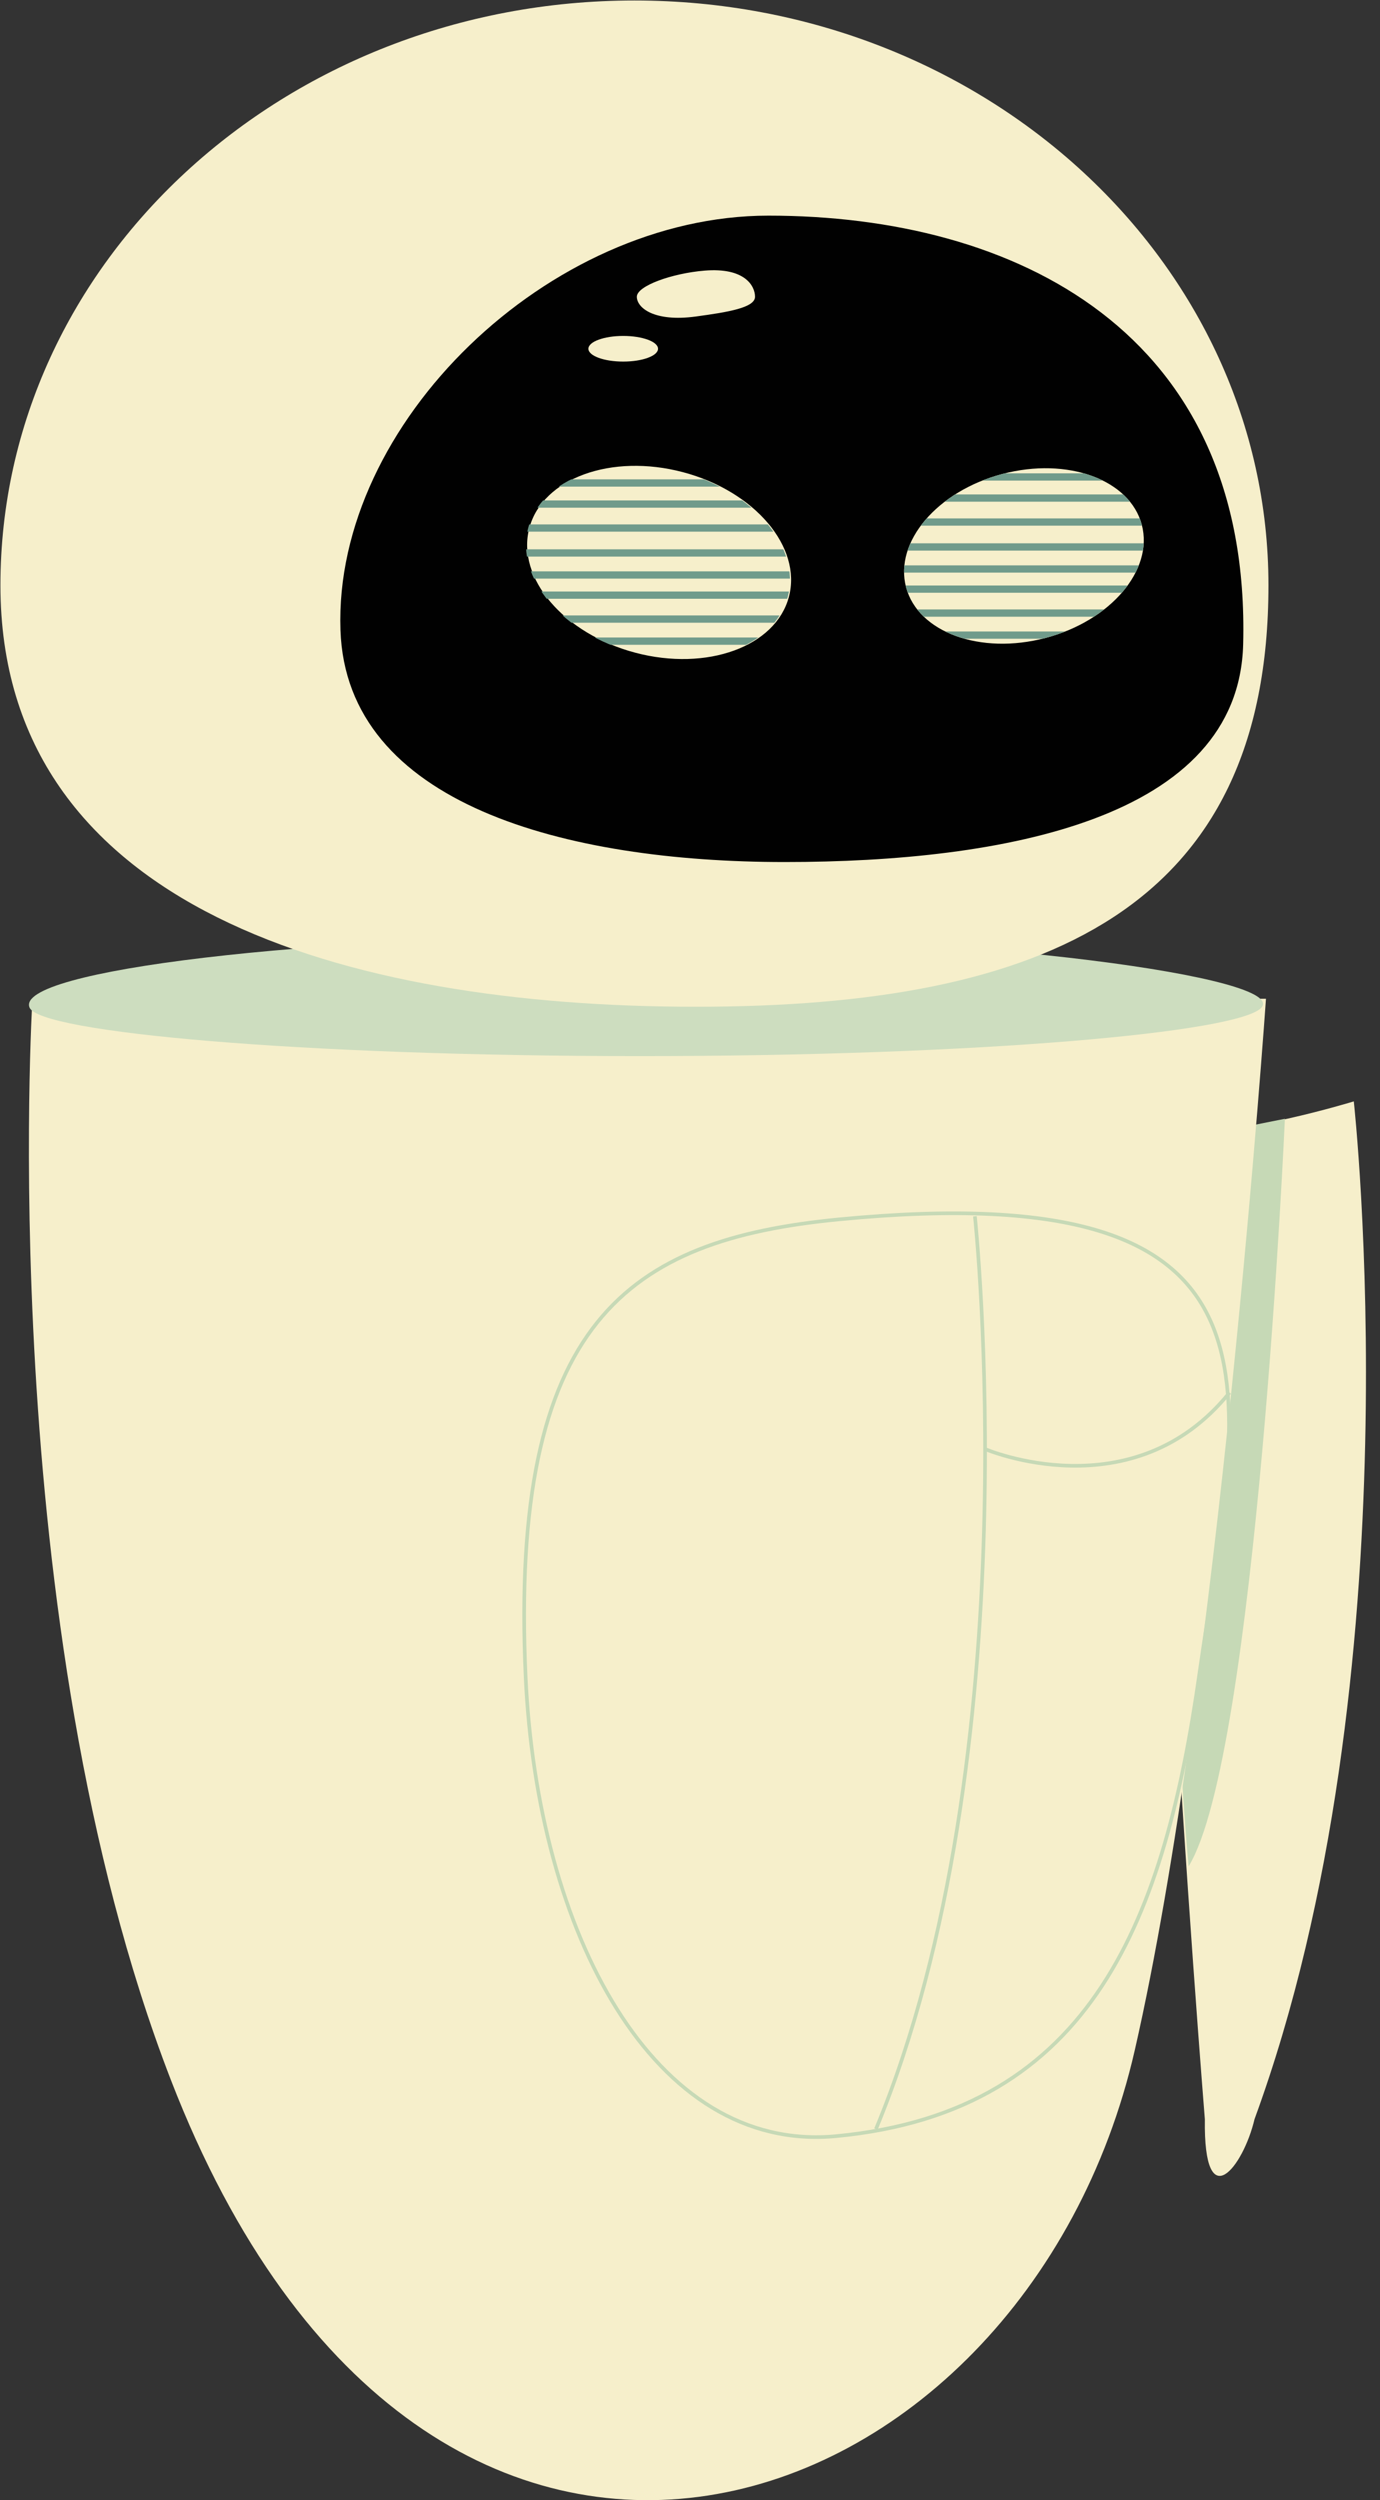 <?xml version="1.0" encoding="utf-8"?>
<!-- Generator: Adobe Illustrator 15.0.0, SVG Export Plug-In . SVG Version: 6.00 Build 0)  -->
<!DOCTYPE svg PUBLIC "-//W3C//DTD SVG 1.0//EN" "http://www.w3.org/TR/2001/REC-SVG-20010904/DTD/svg10.dtd">
<svg version="1.0" id="Layer_1" xmlns="http://www.w3.org/2000/svg" xmlns:xlink="http://www.w3.org/1999/xlink" x="0px" y="0px"
	 width="380px" height="688px" viewBox="0 0 380 688" enable-background="new 0 0 380 688" xml:space="preserve">
<rect x="0" y="0" width="380" height="688" fill="#333333" stroke="none"/>
<path fill="#F6EFCB" d="M372.783,303.079c0,0,17.468,157.82-27.341,280.095c-3.048,13.033-14.052,27.344-13.67,0
	c0,0-22.178-274.275-6.988-272.146C339.974,313.158,372.783,303.079,372.783,303.079z"/>
<path fill="#C6D9B6" d="M326.224,313.369l27.59-5.501c0,0-7.799,175.3-26.515,205.713
	C318.982,420.785,326.224,313.369,326.224,313.369z"/>
<path fill="#F6EFCB" d="M312.491,564.101c-30.421,133.186-194.694,191.073-265.451,8.227
	C-1.671,446.445,8.938,274.832,8.938,274.832h339.664C348.602,274.832,335.594,462.958,312.491,564.101z"/>
<path fill="#CDDDBF" d="M347.353,277.271c-6.11,6.831-77.456,13.347-171.128,13.347S11.005,284.102,8.138,277.271
	c-4.247-10.114,75.936-19.862,169.608-19.862C271.418,257.409,354.668,269.096,347.353,277.271z"/>
<path fill="#F6EFCB" d="M349.286,161.058c0,88.875-61.252,115.982-157.671,115.982c-96.419,0-191.495-27.106-191.495-115.982
	c0-88.875,78.165-160.922,174.584-160.922C271.123,0.136,349.286,72.184,349.286,161.058z"/>
<path fill-rule="evenodd" clip-rule="evenodd" fill="#010101" d="M342.318,177.34c-1.247,47.933-65.887,59.875-126.237,59.875
	c-60.35,0-120.721-15.91-122.33-63.833C91.839,116.465,151.244,59.34,211.593,59.34C279.406,59.34,344.56,91.15,342.318,177.34z"/>
<ellipse id="BOTTOM_HIGHLIGHT" fill-rule="evenodd" clip-rule="evenodd" fill="#F6EFCB" cx="171.611" cy="95.972" rx="9.586" ry="3.529"/>
<path id="TOP_HIGHLIGHT" fill-rule="evenodd" clip-rule="evenodd" fill="#F6EFCB" d="M207.906,81.662
	c0,3.001-7.367,4.226-16.274,5.434c-11.585,1.571-16.273-2.433-16.273-5.434c0-3,9.703-6.454,18.659-7.194
	C205.066,73.555,207.906,78.662,207.906,81.662z"/>
<ellipse transform="matrix(0.967 0.256 -0.256 0.967 45.566 -41.26)" fill="#F6EFCB" cx="181.515" cy="154.669" rx="36.959" ry="25.686"/>
<g>
	<defs>
		
			<ellipse id="SVGID_1_" transform="matrix(0.967 0.256 -0.256 0.967 45.557 -41.18)" cx="181.198" cy="154.669" rx="36.958" ry="25.686"/>
	</defs>
	<clipPath id="SVGID_2_">
		<use xlink:href="#SVGID_1_"  overflow="visible"/>
	</clipPath>
	
		<line clip-path="url(#SVGID_2_)" fill="none" stroke="#709B8B" stroke-width="2" x1="212.37" y1="176.43" x2="160.05" y2="176.43"/>
	
		<line clip-path="url(#SVGID_2_)" fill="none" stroke="#709B8B" stroke-width="2" x1="148.783" y1="170.363" x2="226.171" y2="170.363"/>
	
		<line clip-path="url(#SVGID_2_)" fill="none" stroke="#709B8B" stroke-width="2" x1="230.896" y1="163.77" x2="141.879" y2="163.77"/>
	
		<line clip-path="url(#SVGID_2_)" fill="none" stroke="#709B8B" stroke-width="2" x1="134.613" y1="158.23" x2="230.896" y2="158.23"/>
	
		<line clip-path="url(#SVGID_2_)" fill="none" stroke="#709B8B" stroke-width="2" x1="227.622" y1="152.162" x2="132.794" y2="152.162"/>
	
		<line clip-path="url(#SVGID_2_)" fill="none" stroke="#709B8B" stroke-width="2" x1="131.344" y1="145.306" x2="222.537" y2="145.306"/>
	
		<line clip-path="url(#SVGID_2_)" fill="none" stroke="#709B8B" stroke-width="2" x1="210.912" y1="138.711" x2="134.613" y2="138.711"/>
	
		<line clip-path="url(#SVGID_2_)" fill="none" stroke="#709B8B" stroke-width="2" x1="146.239" y1="132.908" x2="199.646" y2="132.908"/>
</g>
<ellipse transform="matrix(-0.967 0.256 -0.256 -0.967 593.86 228.656)" fill="#F6EFCB" cx="282.071" cy="152.92" rx="33.565" ry="23.327"/>
<g>
	<defs>
		
			<ellipse id="SVGID_3_" transform="matrix(-0.967 0.256 -0.256 -0.967 593.86 228.656)" cx="282.071" cy="152.92" rx="33.565" ry="23.327"/>
	</defs>
	<clipPath id="SVGID_4_">
		<use xlink:href="#SVGID_3_"  overflow="visible"/>
	</clipPath>
	<path clip-path="url(#SVGID_4_)" fill="none" stroke="#709B8B" stroke-width="2" d="M230.361,163.114"/>
	<path clip-path="url(#SVGID_4_)" fill="none" stroke="#709B8B" stroke-width="2" d="M230.361,157.574"/>
	
		<line clip-path="url(#SVGID_4_)" fill="none" stroke="#709B8B" stroke-width="2" x1="249.141" y1="174.775" x2="301.461" y2="174.775"/>
	
		<line clip-path="url(#SVGID_4_)" fill="none" stroke="#709B8B" stroke-width="2" x1="312.728" y1="168.71" x2="235.339" y2="168.71"/>
	
		<line clip-path="url(#SVGID_4_)" fill="none" stroke="#709B8B" stroke-width="2" x1="230.617" y1="162.116" x2="319.632" y2="162.116"/>
	
		<line clip-path="url(#SVGID_4_)" fill="none" stroke="#709B8B" stroke-width="2" x1="326.896" y1="156.576" x2="230.617" y2="156.576"/>
	
		<line clip-path="url(#SVGID_4_)" fill="none" stroke="#709B8B" stroke-width="2" x1="233.889" y1="150.509" x2="328.717" y2="150.509"/>
	
		<line clip-path="url(#SVGID_4_)" fill="none" stroke="#709B8B" stroke-width="2" x1="330.168" y1="143.652" x2="238.973" y2="143.652"/>
	
		<line clip-path="url(#SVGID_4_)" fill="none" stroke="#709B8B" stroke-width="2" x1="250.6" y1="137.058" x2="326.896" y2="137.058"/>
	
		<line clip-path="url(#SVGID_4_)" fill="none" stroke="#709B8B" stroke-width="2" x1="315.272" y1="131.255" x2="261.864" y2="131.255"/>
</g>
<path fill="none" stroke="#C6D9B6" d="M330.279,460.523c-9.435,66.188-28.751,120.546-100.028,127.304
	c-50.333,4.77-82.282-56.09-85.509-126.374c-4.493-97.817,28.302-120.28,86.14-125.892
	C361.352,322.903,341.33,382.998,330.279,460.523z"/>
<path fill="none" stroke="#C6D9B6" d="M268.454,334.705c0,0,15.693,147.736-27.247,251.165"/>
<path fill="none" stroke="#C6D9B6" d="M271.251,398.755c0,0,40.733,17.419,67.306-15.525"/>
</svg>
